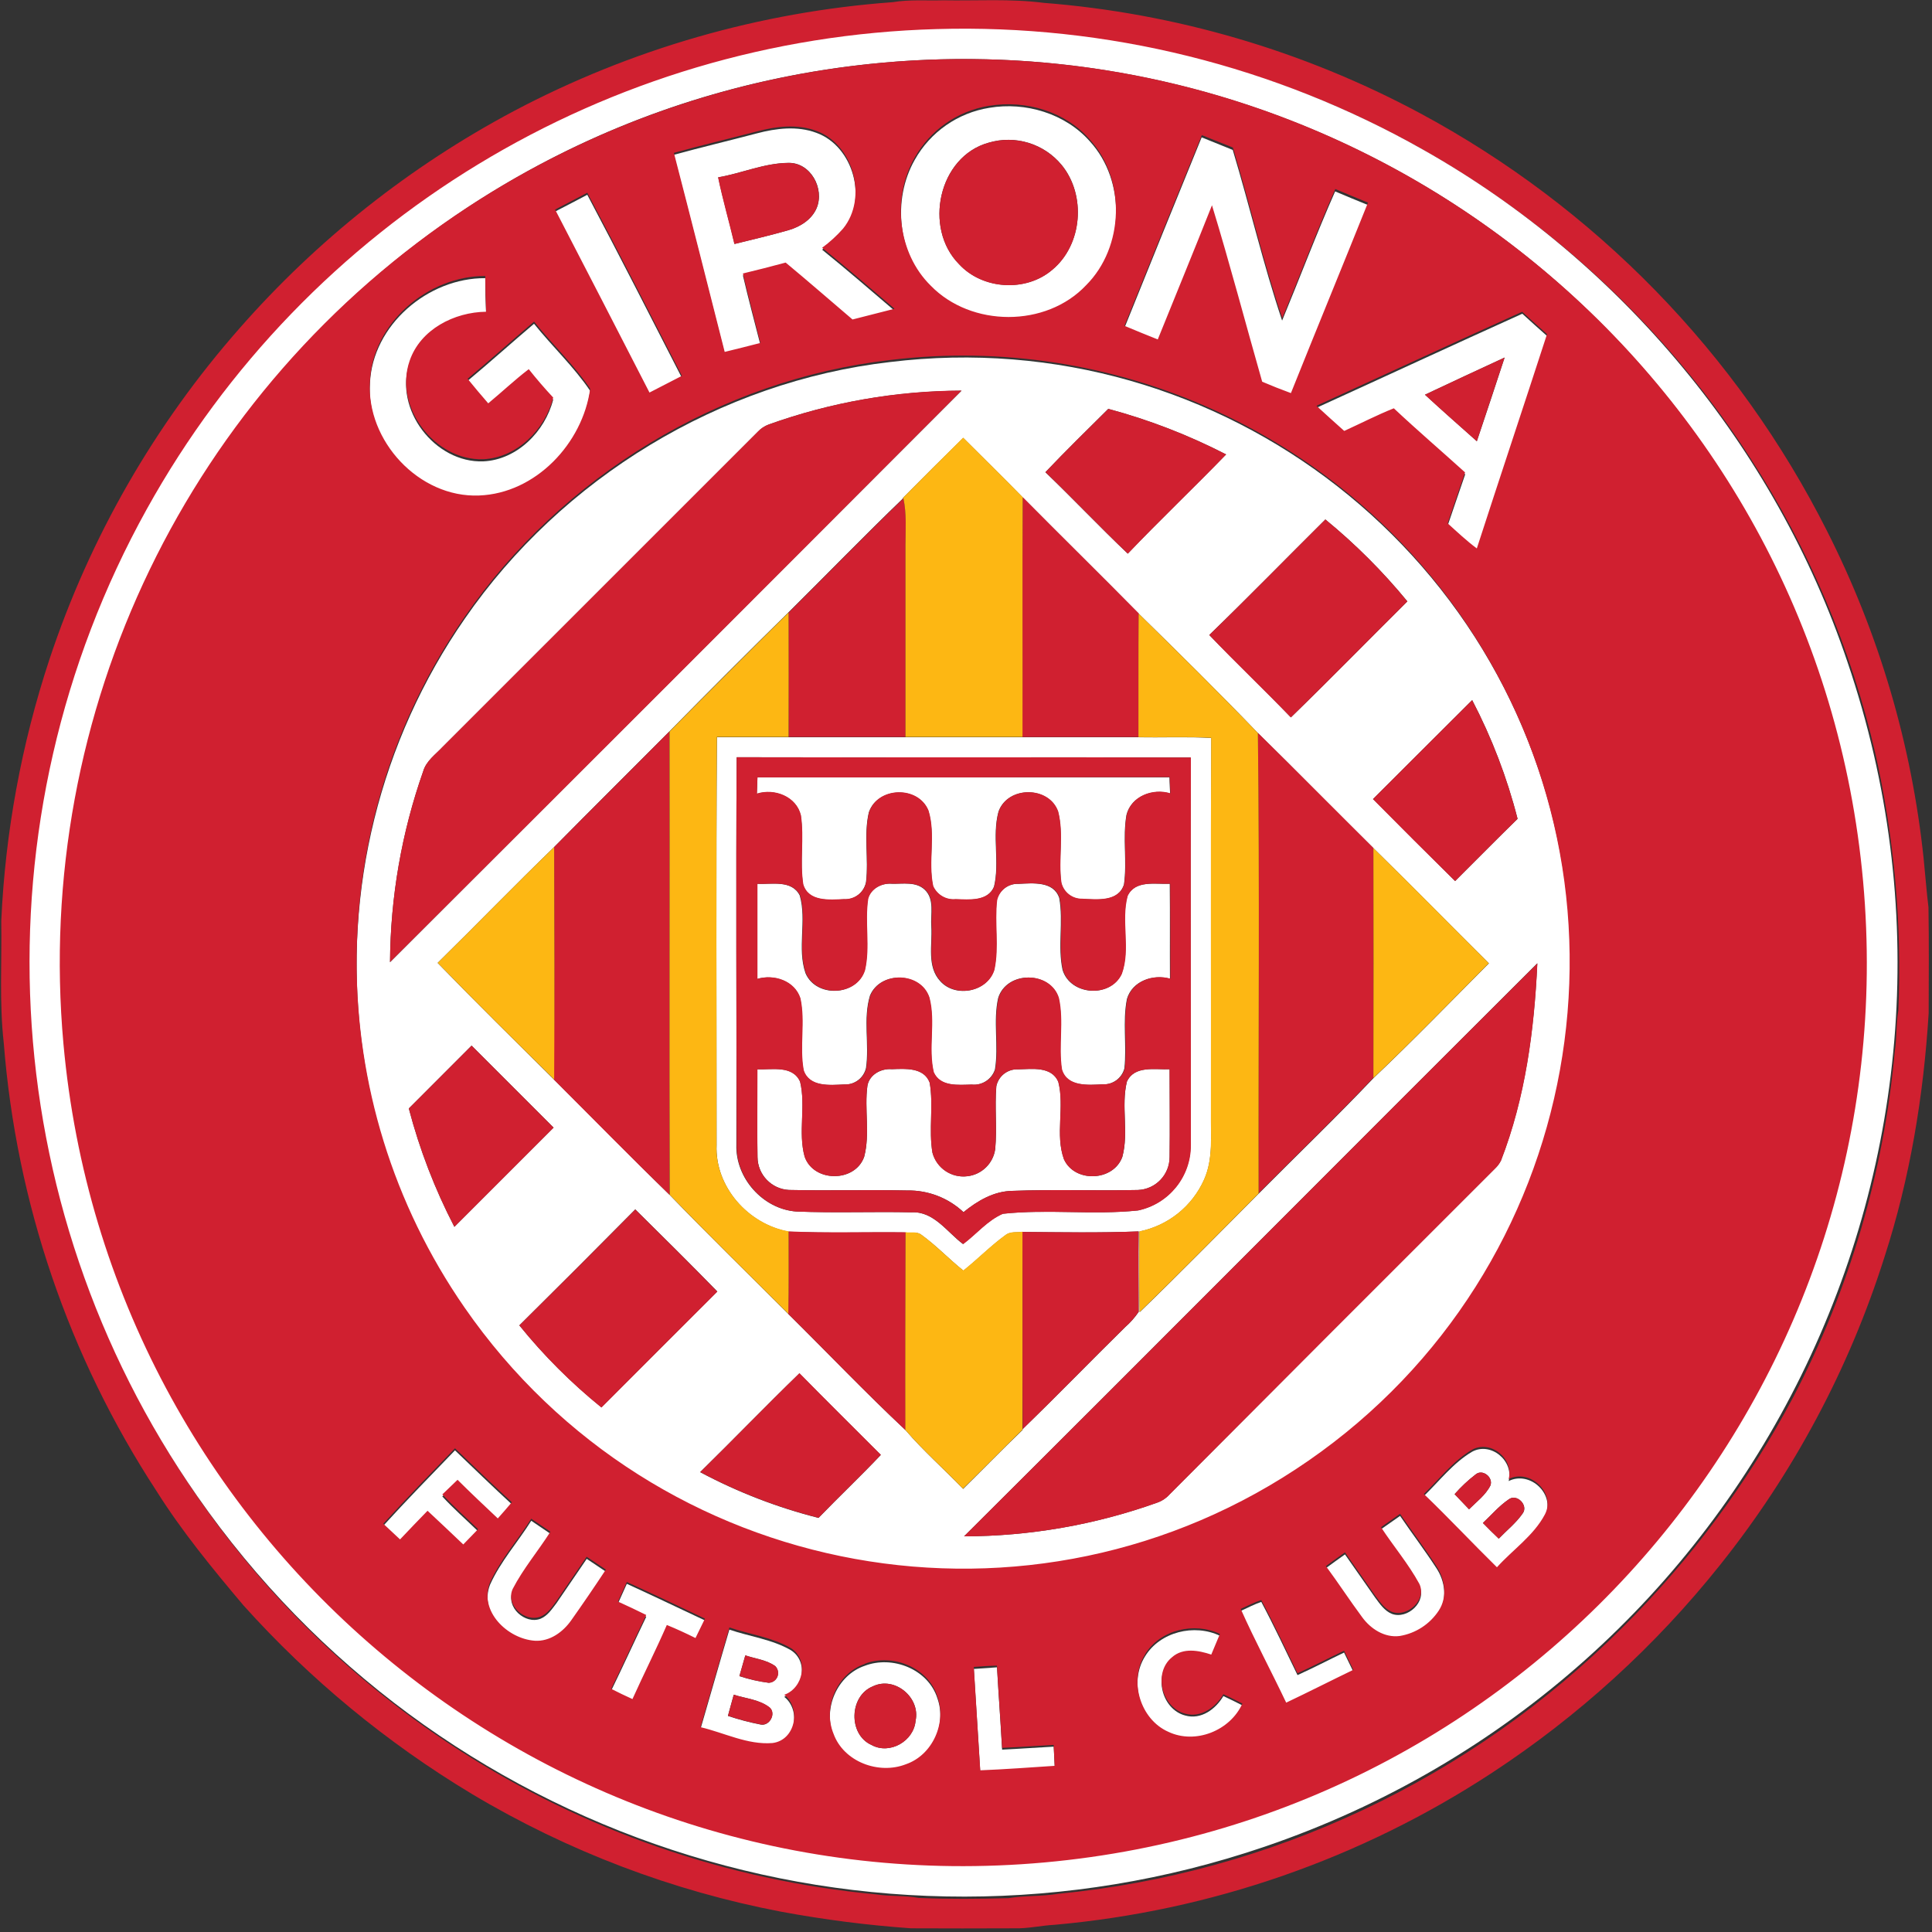 <svg width="513" height="513" viewBox="0 0 513 513" fill="none" xmlns="http://www.w3.org/2000/svg">
<rect x="0" y="0" width="513" height="513" fill="#333333" stroke="none"/>
<g clip-path="url(#clip0_882_24636)">
<path d="M262.684 28.63C272.306 26.986 282.855 30.147 289.378 37.524C299.094 48.126 298.578 66.125 288.44 76.263C277.807 87.549 257.879 87.433 247.183 76.368C238.394 67.674 236.834 53.089 242.894 42.435C247.035 35.048 254.328 29.968 262.684 28.63ZM262.505 37.893C249.164 41.581 245.159 60.582 254.654 70.129C260.872 76.895 272.422 77.622 279.409 71.626C287.428 64.987 288.461 51.825 281.906 43.816C277.217 38.125 269.576 35.785 262.505 37.893Z" fill="white"/>
<path d="M200.962 35.416C206.094 34.056 211.7 33.371 216.769 35.268C226.696 38.873 230.521 53.11 223.872 61.256C222.196 63.132 220.331 64.828 218.297 66.304C224.81 71.573 231.154 77.053 237.529 82.501C233.809 83.46 230.089 84.408 226.369 85.346C220.447 80.309 214.598 75.198 208.612 70.234C204.84 71.246 201.057 72.216 197.263 73.132C198.696 79.308 200.34 85.43 201.91 91.574C198.759 92.396 195.598 93.187 192.426 93.956C187.947 76.336 183.51 58.706 178.937 41.107C186.208 39.104 193.585 37.365 200.962 35.416ZM190.708 47.071C191.941 53.025 193.669 58.853 195.039 64.775C199.834 63.595 204.64 62.468 209.392 61.108C212.491 60.212 215.547 58.316 216.853 55.249C219.014 50.096 215.262 43.109 209.329 43.246C202.89 43.309 196.915 46.038 190.666 47.092L190.708 47.071Z" fill="white"/>
<path d="M319.074 36.471L327.326 39.811C331.868 54.849 335.419 70.204 340.436 85.126C345.167 73.702 349.519 62.131 354.515 50.824C357.392 52.057 360.3 53.237 363.198 54.428C356.401 71.289 349.498 88.15 342.733 105.012C340.162 104.074 337.622 103.072 335.103 101.987C330.645 86.38 326.525 70.657 321.772 55.134C317.051 67.042 312.172 78.887 307.377 90.764C304.426 89.584 301.476 88.382 298.535 87.149C305.343 70.225 312.193 53.332 319.074 36.471Z" fill="white"/>
<path d="M147.396 56.176C150.252 54.701 153.108 53.226 155.942 51.719C164.478 67.832 172.74 84.103 181.066 100.332L172.509 104.768C164.078 88.571 155.711 72.374 147.396 56.176Z" fill="white"/>
<path d="M98.235 101.744C98.93 86.285 113.684 73.755 128.848 73.86C128.848 77.022 128.933 80.183 129.07 83.344C120.639 83.439 111.618 88.013 108.763 96.359C104.484 108.636 115.475 122.989 128.343 122.505C137.311 122.083 144.73 114.569 146.879 106.128C144.624 103.704 142.464 101.196 140.388 98.593C136.657 101.439 133.253 104.674 129.628 107.667C127.774 105.559 125.929 103.357 124.148 101.144C130.113 96.18 135.877 90.985 141.8 85.969C146.637 91.996 152.412 97.413 156.701 103.778C154.72 118.289 142.243 131.578 127.194 132.137C111.25 132.758 97.139 117.52 98.235 101.744Z" fill="white"/>
<path d="M349.551 108.289C367.782 99.985 385.95 91.544 404.213 83.303C406.384 85.305 408.597 87.276 410.81 89.236C404.656 108.205 398.312 127.173 392.168 146.142C389.428 144.098 386.899 141.758 384.422 139.472C385.94 134.961 387.52 130.461 389.049 125.951C382.726 120.271 376.308 114.738 370.132 108.932C365.633 110.692 361.354 112.947 356.96 114.939C354.451 112.757 351.985 110.534 349.551 108.289ZM378.384 104.811C382.926 109.027 387.552 113.052 392.147 117.162C394.613 109.785 397.1 102.409 399.524 94.937C392.452 98.204 385.392 101.492 378.352 104.811H378.384Z" fill="white"/>
<path d="M236.275 96.138C324.628 85.315 405.024 148.176 415.847 236.528C426.67 324.881 363.809 405.277 275.457 416.1C187.104 426.923 106.708 364.062 95.885 275.71C91.079 236.444 100.88 196.768 123.432 164.257C149.156 126.952 191.193 101.344 236.275 96.138ZM204.123 112.715C203.038 113.115 202.068 113.768 201.278 114.611C173.362 142.548 145.436 170.464 117.499 198.38C115.634 200.372 113.178 202.068 112.377 204.808C106.644 221.1 103.673 238.225 103.567 255.497C154.193 204.914 204.777 154.33 255.318 103.746C237.867 103.799 220.552 106.824 204.123 112.715ZM277.554 125.36C284.931 132.453 292.002 139.935 299.442 147.006C307.978 138.059 316.946 129.544 325.545 120.66C315.576 115.528 305.09 111.471 294.267 108.562C288.693 114.127 283.034 119.638 277.596 125.371L277.554 125.36ZM239.785 132.126V132.326C229.457 142.264 219.477 152.57 209.298 162.655C198.664 173.099 188.126 183.637 177.683 194.27C167.492 204.513 157.228 214.672 147.122 224.936C136.678 235.043 126.572 245.496 116.203 255.676C126.34 266.141 136.742 276.363 147.08 286.638C157.418 296.913 167.429 307.187 177.799 317.262C188.126 327.958 198.78 338.338 209.298 348.877C219.688 359.152 229.784 369.753 240.449 379.754C245.18 385.265 250.692 390.113 255.74 395.35C261.009 390.155 266.183 384.812 271.547 379.68V379.459C280.757 370.554 289.662 361.343 298.799 352.365C300.148 351.185 301.349 349.825 302.361 348.339C302.361 341.215 302.276 334.092 302.361 326.978C292.086 327.389 281.801 327.2 271.515 327.115C270.051 327.326 268.354 326.968 267.079 327.916C263.095 330.793 259.702 334.323 255.813 337.401C251.998 334.345 248.637 330.751 244.685 327.916C243.505 326.968 241.861 327.442 240.47 327.263C230.111 327.136 219.751 327.495 209.413 327.041C198.664 325.081 189.812 315.165 190.276 304.047C190.276 267.954 190.118 231.849 190.371 195.766H209.413H240.428C240.428 195.766 261.146 195.766 271.505 195.766H302.319C308.758 195.893 315.207 195.587 321.635 195.956C321.467 229.183 321.635 262.41 321.562 295.638C321.467 301.518 322.204 307.714 319.728 313.247C316.566 320.339 310.17 325.461 302.561 326.999C302.561 334.144 302.466 341.289 302.614 348.434C313.3 338.096 323.69 327.474 334.228 316.935C344.377 306.713 354.789 296.712 364.705 286.269C375.159 276.353 385.181 265.993 395.35 255.792C385.107 245.644 375.033 235.338 364.705 225.231C354.378 215.125 344.335 204.756 334.039 194.671C323.69 183.911 313.047 173.394 302.371 162.95C292.17 152.602 281.79 142.422 271.568 132.094C266.373 126.751 261.03 121.556 255.761 116.287C250.418 121.524 245.106 126.804 239.827 132.137L239.785 132.126ZM321.098 168.609C328.19 175.986 335.651 183.089 342.764 190.487C353.197 180.349 363.367 169.937 373.694 159.684C367.171 151.738 359.879 144.456 351.922 137.933C341.605 148.176 331.489 158.535 321.098 168.609ZM364.589 212.185C371.818 219.467 379.079 226.728 386.372 233.947C391.904 228.446 397.374 222.881 402.959 217.423C400.166 206.484 396.12 195.914 390.903 185.903C382.083 194.649 373.346 203.449 364.558 212.185H364.589ZM195.608 201.067C195.398 235.359 195.608 269.65 195.524 303.942C195.229 312.794 202.564 321.056 211.426 321.688C221.617 322.099 231.839 321.688 241.987 321.899C247.941 321.572 251.472 327.168 255.687 330.329C259.196 327.684 262.105 324.059 266.225 322.289C278.123 320.993 290.21 322.658 302.129 321.404C310.317 319.675 316.166 312.425 316.124 304.047C316.124 269.745 316.124 235.432 316.124 201.13C276.015 201.015 235.812 201.173 195.608 201.067ZM255.982 407.944C273.465 407.912 290.811 404.877 307.272 398.986C308.536 398.544 309.674 397.774 310.56 396.773C339.318 367.877 368.13 339.034 396.973 310.254C397.616 309.643 398.143 308.937 398.543 308.146C404.993 291.454 407.364 273.549 408.196 255.782C357.392 306.439 306.829 357.328 255.982 407.944ZM108.552 294.331C111.408 305.217 115.465 315.755 120.65 325.756C129.439 316.977 138.217 308.189 146.995 299.41C139.745 292.149 132.484 284.899 125.223 277.638L108.552 294.331ZM137.901 351.922C144.382 359.931 151.685 367.224 159.694 373.694C169.937 363.43 180.191 353.176 190.466 342.923C183.279 335.546 175.986 328.338 168.683 321.119C158.461 331.446 148.197 341.711 137.901 351.922ZM185.934 390.914C195.872 396.215 206.421 400.293 217.338 403.054C222.786 397.416 228.488 392.02 233.883 386.33C226.675 379.111 219.414 371.945 212.269 364.663C203.386 373.262 194.786 382.188 185.934 390.872V390.914Z" fill="white"/>
<path d="M201.13 206.41H310.528C310.528 207.843 310.644 209.277 310.697 210.71C306.102 209.277 300.348 211.437 299.104 216.39C298.051 222.481 299.305 228.741 298.441 234.853C296.944 239.595 291.201 238.868 287.302 238.699C284.678 238.763 282.37 236.961 281.78 234.4C280.937 228.161 282.507 221.67 280.926 215.536C278.534 208.676 267.553 208.644 265.119 215.536C263.369 222.007 265.498 228.951 263.928 235.464C262.221 239.479 257.257 238.889 253.706 238.805C251.176 239.058 248.774 237.656 247.741 235.327C246.339 228.762 248.489 221.754 246.498 215.304C243.842 208.602 233.03 208.887 230.69 215.726C229.289 221.775 230.69 228.098 229.942 234.242C229.404 237.013 226.896 238.952 224.083 238.794C220.247 238.963 214.598 239.542 213.239 234.874C212.301 228.825 213.513 222.629 212.617 216.558C211.416 211.521 205.599 209.308 200.941 210.784L201.13 206.41Z" fill="white"/>
<path d="M201.088 234.684C204.893 234.863 210.246 233.578 212.354 237.782C214.261 244.443 211.595 251.798 213.882 258.416C216.695 265.013 227.487 264.518 229.605 257.626C231.027 251.43 229.489 244.98 230.448 238.657C231.186 235.938 234.073 234.442 236.771 234.663C239.679 234.747 243.178 234.031 245.518 236.233C248.226 238.763 247.024 242.809 247.288 246.076C247.594 250.882 246.023 256.614 249.67 260.545C253.716 265.045 262.168 263.401 263.959 257.531C265.266 251.461 263.959 245.159 264.676 239.026C265.298 236.381 267.722 234.568 270.43 234.695C274.213 234.537 279.735 233.904 281.253 238.446C282.401 244.769 280.779 251.282 282.138 257.552C284.246 264.381 294.837 265.045 297.798 258.606C300.201 252.009 297.513 244.643 299.336 237.93C301.37 233.599 306.766 234.853 310.602 234.674C310.697 243.104 310.602 251.482 310.654 259.892C306.176 258.596 300.633 260.471 299.231 265.245C298.019 271.315 299.231 277.596 298.546 283.719C297.85 286.311 295.437 288.071 292.761 287.934C288.925 288.113 283.276 288.661 281.896 283.972C280.926 277.701 282.465 271.22 281.074 265.003C278.85 257.774 267.29 257.731 265.034 265.003C263.643 271.21 265.224 277.701 264.181 283.972C263.317 286.617 260.724 288.292 257.963 287.997C254.433 288.071 249.596 288.651 247.857 284.709C246.34 278.239 248.405 271.347 246.708 264.908C244.474 258.09 233.725 257.763 230.996 264.36C229.12 270.556 230.869 277.227 229.942 283.592C229.32 286.258 226.875 288.103 224.146 287.966C220.352 288.134 214.841 288.735 213.323 284.203C212.153 277.881 213.808 271.368 212.448 265.098C210.942 260.419 205.462 258.627 201.025 259.944C201.109 251.503 201.057 243.094 201.088 234.684Z" fill="white"/>
<path d="M201.078 283.929C204.945 284.066 210.478 282.781 212.459 287.217C214.029 293.698 211.879 300.654 213.66 307.114C216.042 313.995 227.054 314.027 229.468 307.166C231.08 301.033 229.468 294.52 230.332 288.292C230.869 285.32 233.968 283.655 236.813 283.898C240.375 283.782 245.328 283.36 246.866 287.47C247.92 293.603 246.571 299.937 247.604 306.081C248.7 310.191 252.673 312.857 256.888 312.319C260.714 311.877 263.749 308.894 264.265 305.08C264.781 299.537 264.107 293.962 264.56 288.419C265.129 285.689 267.595 283.792 270.377 283.94C274.045 283.866 279.198 283.076 281.01 287.228C282.749 293.92 280.136 301.244 282.517 307.82C285.394 314.143 295.68 313.7 298.019 307.177C299.779 300.696 297.64 293.74 299.22 287.228C301.202 282.833 306.703 284.066 310.57 283.919C310.57 291.675 310.654 299.442 310.57 307.208C310.581 311.93 306.85 315.808 302.14 315.976C291.043 316.219 279.925 315.776 268.839 316.208C263.896 316.282 259.554 318.843 255.845 321.867C251.819 318.084 246.476 316.018 240.954 316.103C230.469 315.881 219.973 316.187 209.487 315.966C204.85 315.723 201.194 311.908 201.151 307.261C200.962 299.484 201.12 291.707 201.078 283.929Z" fill="white"/>
<path d="M101.776 405.13C107.983 398.322 114.422 391.725 120.808 385.107C125.824 389.892 130.788 394.739 135.899 399.429C134.687 400.894 133.433 402.306 132.168 403.729C128.575 400.346 124.981 396.963 121.482 393.475L117.446 397.353C120.428 400.599 123.769 403.518 126.931 406.584C125.613 407.933 124.317 409.293 123 410.642C119.838 407.649 116.751 404.624 113.515 401.695C111.06 404.203 108.636 406.753 106.212 409.303L101.776 405.13Z" fill="white"/>
<path d="M390.861 385.487C395.825 382.758 402.011 387.869 400.588 393.264C406.3 390.398 413.171 396.91 410.199 402.685C407.227 408.46 401.663 412.012 397.479 416.691C390.945 410.273 384.665 403.602 378.078 397.237C382.22 393.243 385.845 388.448 390.861 385.487ZM386.235 396.742L390.071 400.757C392.062 398.755 394.465 397.005 395.751 394.434C396.562 392.274 393.643 389.913 391.767 391.547C389.755 393.096 387.91 394.834 386.235 396.742ZM400.525 398.186C397.985 399.914 395.983 402.296 393.759 404.393C395.118 405.805 396.52 407.185 397.974 408.555C400.082 406.363 402.537 404.424 404.297 401.895C405.962 399.703 402.696 396.426 400.525 398.186Z" fill="white"/>
<path d="M366.697 406.056C368.372 404.866 370.058 403.685 371.755 402.516C374.917 407.163 378.342 411.673 381.419 416.416C383.684 419.841 384.38 424.604 382.04 428.176C379.669 431.791 375.897 434.246 371.629 434.942C367.645 435.448 363.957 433.055 361.702 429.957C358.393 425.5 355.379 420.842 352.07 416.384C353.745 415.151 355.431 413.939 357.128 412.738C359.826 416.574 362.513 420.41 365.179 424.256C366.402 425.889 367.624 427.744 369.605 428.535C373.726 430.063 378.974 425.278 376.856 421.052C373.958 415.752 370.006 411.104 366.697 406.056Z" fill="white"/>
<path d="M141.062 403.803L146.173 407.27C142.928 412.381 138.965 417.049 136.173 422.434C134.17 426.713 139.45 431.434 143.549 429.811C145.425 429.031 146.563 427.24 147.765 425.68C150.441 421.76 153.118 417.84 155.795 413.919C157.491 415.058 159.188 416.196 160.895 417.323C157.913 421.855 154.846 426.334 151.716 430.77C149.525 433.932 146.015 436.471 142.021 436.218C134.813 435.723 127.152 428.41 130.113 420.801C132.885 414.625 137.469 409.525 141.062 403.803Z" fill="white"/>
<path d="M166.438 420.547C173.373 423.708 180.265 427.028 187.188 430.274L184.67 435.427C182.172 434.183 179.643 433.014 177.061 431.96C174.174 438.588 170.907 445.038 167.935 451.635C166.027 450.771 164.141 449.864 162.286 448.916C165.448 442.424 168.451 435.817 171.592 429.304C169.115 428.071 166.607 426.891 164.099 425.753C164.868 424.014 165.648 422.286 166.438 420.547Z" fill="white"/>
<path d="M329.465 427.745C331.257 426.912 333.027 426.006 334.903 425.342C338.296 431.717 341.363 438.272 344.524 444.785C348.74 442.888 352.755 440.77 356.886 438.799C357.708 440.485 358.519 442.171 359.341 443.868C353.387 446.745 347.496 449.748 341.521 452.583C337.569 444.3 333.227 436.144 329.465 427.745Z" fill="white"/>
<path d="M193.669 432.709C199.075 434.564 204.977 435.28 209.972 438.157C214.788 441.182 213.344 448.696 208.223 450.55C212.838 454.175 211.194 462.648 205.061 463.365C198.464 463.871 192.299 460.625 185.987 459.149C188.569 450.287 191.066 441.466 193.669 432.709ZM197.885 439.59C197.368 441.414 196.831 443.237 196.325 445.07C198.865 445.903 201.478 446.493 204.123 446.83C205.556 446.767 206.663 445.555 206.6 444.132C206.568 443.479 206.305 442.868 205.841 442.404C203.544 440.739 200.551 440.444 197.906 439.548L197.885 439.59ZM194.818 450.034C194.323 451.889 193.764 453.764 193.279 455.63C196.114 456.578 199.012 457.347 201.952 457.916C204.302 458.422 206.168 455.05 204.366 453.417C201.678 451.256 198.022 451.014 194.839 449.992L194.818 450.034Z" fill="white"/>
<path d="M304.036 439.821C308.02 433.277 317.146 431.095 323.922 434.341C323.153 436.164 322.383 437.987 321.625 439.821C318.242 438.693 314.132 437.924 311.202 440.527C306.102 444.669 308.484 453.9 314.701 455.512C318.916 456.714 322.816 453.816 324.839 450.349C326.536 451.139 328.211 451.972 329.887 452.825C326.662 460.012 317.42 463.732 310.233 460.328C302.73 457.019 299.684 446.724 304.036 439.821Z" fill="white"/>
<path d="M229.605 442.319C236.981 439.485 246.466 443.226 248.9 450.94C251.419 457.927 247.646 466.494 240.543 468.939C233.356 471.763 224.019 468.307 221.322 460.835C218.413 453.785 222.291 444.785 229.605 442.319ZM231.776 447.768C225.453 450.297 225.168 460.582 231.417 463.343C236.265 466.009 242.662 462.289 243.115 456.904C244.464 450.739 237.54 444.975 231.776 447.768Z" fill="white"/>
<path d="M258.574 443.151C260.619 442.993 262.674 442.856 264.729 442.719C265.14 450.001 265.688 457.283 266.088 464.575C270.651 464.364 275.204 464.027 279.788 463.785C279.862 465.629 279.957 467.484 280.062 469.338C273.476 469.77 266.889 470.266 260.292 470.529C259.734 461.403 259.165 452.277 258.574 443.151Z" fill="white"/>
<path d="M237.024 0.577C241.46 -0.172 245.981 0.208 250.47 0.081C259.354 0.239 268.28 -0.382 277.122 0.756C312.067 3.496 346.052 13.454 376.951 30C423.572 55.028 461.362 93.809 485.168 141.073C498.931 168.261 507.614 197.726 510.786 228.034C511.229 232.323 511.535 236.623 512.061 240.902C512.22 250.27 512.135 259.649 512.114 269.028C510.765 290.948 507.172 312.825 500.385 333.765C490.985 363.472 476.179 391.198 456.725 415.541C439.558 437.082 419.072 455.745 396.025 470.825C361.28 493.567 321.467 507.393 280.104 511.081C276.468 511.271 272.896 512.135 269.25 512.019C260.113 512.061 250.987 512.061 241.85 512.019C230.3 511.197 218.814 509.722 207.432 507.614C178.463 502.082 150.694 491.512 125.371 476.389C102.735 462.784 82.248 445.881 64.607 426.227C56.419 416.511 48.326 406.668 41.55 395.898C18.26 360.268 4.318 319.359 0.998 276.921C-0.213 266.204 0.514 255.339 0.334 244.537C1.399 220.942 5.698 197.6 13.096 175.174C23.845 142.738 41.033 112.799 63.617 87.159C84.198 63.701 108.847 44.173 136.394 29.515C167.577 13.012 201.836 3.148 237.024 0.577ZM240.069 8.491C236.707 8.881 233.304 8.638 229.984 9.302C207.875 11.726 186.187 17.037 165.469 25.11C129.059 39.305 96.391 62.594 70.403 91.733C56.956 107.076 45.364 123.959 35.87 142.011C23.076 166.744 14.551 193.469 10.651 221.047C8.607 236.95 7.49 253.021 8.544 269.06C10.093 294.868 15.13 320.602 24.541 344.756C29.209 356.77 34.773 368.414 41.202 379.585C81.121 449.464 152.581 495.516 232.703 503.02C236.423 503.589 240.227 503.272 243.958 503.957C251.883 504.305 259.828 504.221 267.764 504.021C272.116 503.283 276.563 503.599 280.926 502.861C337.58 497.392 390.566 472.395 430.812 432.15C448.916 414.182 464.197 393.569 476.126 371.028C491.069 342.459 500.248 311.223 503.115 279.113C503.694 275.53 503.42 271.873 504.063 268.301C505.033 245.328 502.967 222.333 497.919 199.908C491.501 172.076 480.278 145.583 464.745 121.619C433.13 72.479 383.674 34.942 327.568 18.344C307.64 12.432 287.07 8.965 266.299 8.017C257.563 8.101 248.763 7.553 240.069 8.491Z" fill="#D02030"/>
<path d="M248.679 7.722C293.909 6.394 338.644 17.501 378.004 39.821C430.432 69.423 471.373 118.742 490.574 175.828C534.677 305.448 465.345 446.282 335.725 490.374C231.08 525.972 115.507 488.003 52.372 397.268C-1.742 319.622 -6.937 217.939 38.978 135.182C81.437 58.611 161.169 10.146 248.69 7.722H248.679ZM234.178 16.669C102.461 28.63 5.372 145.109 17.343 276.827C29.304 408.544 145.783 505.633 277.501 493.662C409.219 481.701 506.308 365.221 494.336 233.504C486.643 148.745 434.532 74.439 357.476 38.325C319.032 20.273 276.468 12.791 234.178 16.669Z" fill="white"/>
<path d="M234.178 16.669C366.138 4.74 482.776 102.05 494.705 234C506.634 365.949 409.324 482.597 277.375 494.526C145.415 506.456 28.777 409.145 16.848 277.196C8.87 188.991 50.149 103.557 124.212 54.986C157.165 33.383 194.934 20.231 234.178 16.669ZM262.632 28.093C254.264 29.431 246.982 34.521 242.841 41.908C236.781 52.562 238.341 67.2 247.13 75.841C257.868 86.907 277.754 87.023 288.387 75.736C298.525 65.598 299.041 47.599 289.325 36.998C282.855 29.579 272.306 26.491 262.684 28.093H262.632ZM200.962 34.9C193.585 36.829 186.208 38.578 178.937 40.591C183.51 58.19 187.947 75.82 192.426 93.44C195.587 92.671 198.749 91.881 201.91 91.059C200.34 84.915 198.749 78.792 197.263 72.617C201.057 71.7 204.84 70.741 208.613 69.719C214.598 74.682 220.447 79.793 226.369 84.831C230.089 83.893 233.81 82.944 237.53 81.985C231.154 76.537 224.81 71.068 218.297 65.788C220.321 64.302 222.186 62.595 223.851 60.709C230.469 52.594 226.675 38.357 216.769 34.753C211.658 32.856 206.052 33.541 200.962 34.9ZM319.117 35.88C312.225 52.742 305.375 69.624 298.578 86.517C301.518 87.75 304.468 88.962 307.419 90.131C312.214 78.255 317.093 66.41 321.814 54.502C326.567 70.024 330.688 85.748 335.145 101.355C337.664 102.43 340.204 103.441 342.775 104.379C349.53 87.518 356.475 70.657 363.24 53.795C360.342 52.605 357.434 51.424 354.557 50.191C349.562 61.499 345.209 73.07 340.478 84.493C335.461 69.613 331.91 54.259 327.368 39.179L319.117 35.88ZM147.396 55.64C155.763 71.795 164.12 87.992 172.456 104.232L181.066 99.795C172.74 83.566 164.478 67.295 155.942 51.182C153.108 52.689 150.252 54.164 147.396 55.64ZM98.235 101.207C97.181 117.014 111.25 132.221 127.205 131.568C142.243 131.009 154.72 117.721 156.712 103.209C152.423 96.886 146.648 91.428 141.811 85.4C135.888 90.416 130.124 95.611 124.159 100.575C125.94 102.788 127.784 104.948 129.639 107.098C133.264 104.105 136.668 100.87 140.398 98.025C142.464 100.627 144.624 103.136 146.89 105.559C144.782 113.99 137.321 121.514 128.353 121.936C115.486 122.421 104.495 108.067 108.773 95.79C111.629 87.444 120.639 82.871 129.08 82.776C128.943 79.614 128.901 76.453 128.859 73.291C113.684 73.218 98.93 85.748 98.235 101.207ZM349.551 107.751C351.996 109.996 354.451 112.22 356.928 114.422C361.322 112.43 365.601 110.207 370.101 108.415C376.276 114.222 382.747 119.754 389.017 125.435C387.489 129.945 385.908 134.445 384.391 138.955C386.909 141.242 389.396 143.581 392.136 145.626C398.28 126.657 404.624 107.688 410.778 88.719C408.565 86.759 406.352 84.788 404.181 82.786C385.919 91.006 367.751 99.447 349.551 107.751ZM236.275 95.601C191.193 100.807 149.156 126.415 123.432 163.72C85.136 218.888 85.115 292.023 123.369 347.212C174.037 420.316 274.371 438.494 347.475 387.826C420.579 337.159 438.757 236.824 388.089 163.72C354.04 114.612 295.595 88.382 236.275 95.601ZM101.776 404.593L106.223 408.755C108.647 406.205 111.07 403.655 113.526 401.147C116.687 404.076 119.849 407.101 123.01 410.094C124.328 408.745 125.624 407.385 126.941 406.037C123.78 402.97 120.46 400.051 117.457 396.805L121.493 392.927C124.991 396.415 128.585 399.798 132.179 403.181C133.443 401.758 134.697 400.346 135.909 398.881C130.798 394.192 125.835 389.397 120.818 384.56C114.411 391.188 107.983 397.785 101.776 404.593ZM390.861 384.95C385.845 387.9 382.23 392.706 378.078 396.7C384.665 403.023 390.945 409.736 397.479 416.153C401.694 411.474 407.206 407.786 410.199 402.148C413.192 396.51 406.3 389.86 400.588 392.727C402.011 387.331 395.825 382.22 390.861 384.95ZM366.697 405.52C370.006 410.568 373.958 415.215 376.856 420.516C378.963 424.731 373.694 429.526 369.605 427.998C367.624 427.208 366.444 425.353 365.179 423.72C362.492 419.873 359.805 416.037 357.128 412.201C355.431 413.403 353.745 414.615 352.07 415.848C355.358 420.305 358.393 424.963 361.702 429.421C363.957 432.519 367.645 434.911 371.629 434.406C375.897 433.71 379.669 431.255 382.041 427.64C384.38 424.068 383.685 419.304 381.419 415.879C378.342 411.137 374.948 406.627 371.755 401.979C370.059 403.149 368.372 404.329 366.697 405.52ZM141.062 403.265C137.469 408.956 132.885 414.088 130.092 420.242C127.131 427.851 134.792 435.164 142 435.66C145.994 435.913 149.503 433.341 151.695 430.211C154.825 425.785 157.881 421.307 160.874 416.765C159.167 415.637 157.47 414.499 155.774 413.361C153.086 417.281 150.41 421.201 147.744 425.121C146.584 426.681 145.446 428.473 143.528 429.252C139.408 430.896 134.128 426.175 136.152 421.876C138.944 416.491 142.907 411.822 146.152 406.711L141.062 403.265ZM166.438 420.063C165.648 421.791 164.868 423.53 164.099 425.269C166.607 426.407 169.115 427.587 171.592 428.82C168.43 435.333 165.49 441.94 162.286 448.432C164.141 449.38 166.027 450.287 167.935 451.151C170.907 444.554 174.174 438.104 177.061 431.476C179.643 432.53 182.172 433.699 184.67 434.943L187.188 429.79C180.265 426.491 173.373 423.224 166.438 420.063ZM329.465 427.261C333.227 435.691 337.569 443.785 341.521 452.099C347.496 449.264 353.387 446.261 359.341 443.384C358.519 441.688 357.708 440.001 356.886 438.315C352.755 440.286 348.698 442.404 344.524 444.301C341.363 437.788 338.296 431.234 334.903 424.858C333.027 425.469 331.257 426.386 329.465 427.208V427.261ZM193.669 432.182C191.066 440.981 188.569 449.802 186.008 458.612C192.331 460.098 198.485 463.344 205.082 462.827C211.194 462.111 212.838 453.638 208.244 450.013C213.365 448.179 214.809 440.644 209.993 437.62C204.977 434.701 199.075 433.984 193.669 432.129V432.182ZM304.036 439.337C299.684 446.24 302.73 456.536 310.233 459.845C317.42 463.249 326.662 459.529 329.887 452.342C328.211 451.488 326.536 450.656 324.839 449.865C322.816 453.332 318.895 456.188 314.701 455.029C308.484 453.417 306.102 444.185 311.202 440.044C314.132 437.441 318.242 438.21 321.625 439.337C322.384 437.504 323.153 435.681 323.922 433.858C317.146 430.601 308.02 432.709 304.036 439.285V439.337ZM229.605 441.835C222.291 444.301 218.413 453.269 221.322 460.351C224.019 467.822 233.356 471.279 240.543 468.455C247.646 466.01 251.419 457.442 248.9 450.455C246.445 442.689 236.939 438.948 229.605 441.782V441.835ZM258.574 442.668C259.154 451.804 259.723 460.93 260.282 470.067C266.879 469.804 273.465 469.308 280.051 468.876C279.946 467.021 279.851 465.167 279.777 463.323C275.204 463.565 270.651 463.902 266.078 464.113C265.677 456.82 265.129 449.538 264.718 442.257C262.674 442.32 260.619 442.457 258.574 442.615V442.668Z" fill="#D02030"/>
<path d="M262.505 37.892C269.576 35.794 277.227 38.144 281.906 43.846C288.46 51.855 287.428 65.017 279.408 71.656C272.421 77.652 260.871 76.925 254.654 70.16C245.159 60.58 249.163 41.58 262.505 37.892Z" fill="#D02030"/>
<path d="M190.665 47.091C196.914 46.037 202.89 43.308 209.286 43.266C215.219 43.129 218.971 50.115 216.811 55.269C215.504 58.335 212.448 60.232 209.35 61.128C204.597 62.487 199.791 63.615 194.996 64.795C193.584 58.873 191.898 53.045 190.665 47.091Z" fill="#D02030"/>
<path d="M378.352 104.81C385.381 101.49 392.431 98.202 399.512 94.936C397.068 102.312 394.58 109.752 392.136 117.161C387.488 113.051 382.894 108.972 378.352 104.81Z" fill="#D02030"/>
<path d="M204.123 112.715C220.542 106.814 237.856 103.768 255.308 103.705C204.808 154.384 154.225 204.967 103.557 255.456C103.662 238.184 106.634 221.059 112.367 204.767C113.168 202.027 115.623 200.33 117.488 198.339C145.425 170.433 173.352 142.507 201.268 114.57C202.058 113.738 203.038 113.105 204.123 112.715Z" fill="#D02030"/>
<path d="M277.596 125.368C283.034 119.635 288.693 114.124 294.31 108.57C305.133 111.479 315.618 115.536 325.588 120.668C316.988 129.552 308.02 138.067 299.484 147.014C292.044 139.943 285.015 132.461 277.596 125.368Z" fill="#D02030"/>
<path d="M271.568 132.02C281.79 142.347 292.17 152.527 302.371 162.876C302.276 173.814 302.371 184.753 302.371 195.692H271.484C271.568 174.52 271.42 153.244 271.568 132.02Z" fill="#D02030"/>
<path d="M209.392 162.665C219.572 152.58 229.552 142.274 239.879 132.336C240.765 136.456 240.417 140.682 240.427 144.866V195.681C230.089 195.681 219.751 195.681 209.413 195.681C209.392 184.69 209.392 173.678 209.392 162.665Z" fill="#D02030"/>
<path d="M321.098 168.61C331.521 158.536 341.637 148.135 351.923 137.934C359.879 144.457 367.172 151.739 373.695 159.685C363.367 169.938 353.198 180.35 342.765 190.488C335.62 183.09 328.159 176.029 321.098 168.61Z" fill="#D02030"/>
<path d="M364.558 212.185C373.347 203.449 382.083 194.649 390.903 185.902C396.12 195.914 400.166 206.484 402.959 217.422C397.374 222.881 391.904 228.445 386.372 233.946C379.048 226.738 371.776 219.488 364.558 212.185Z" fill="#D02030"/>
<path d="M147.143 224.926C157.302 214.662 167.566 204.503 177.704 194.26C177.788 235.254 177.704 276.258 177.767 317.252C167.397 307.177 157.259 296.86 147.048 286.628C147.28 266.057 147.216 245.486 147.143 224.926Z" fill="#D02030"/>
<path d="M334.007 194.598C344.303 204.725 354.451 214.989 364.673 225.159V286.154C354.757 296.597 344.345 306.598 334.197 316.82C334.112 276.111 334.492 235.339 334.007 194.598Z" fill="#D02030"/>
<path d="M195.608 201.068C235.812 201.174 276.015 201.016 316.219 201.142C316.155 235.444 316.219 269.757 316.219 304.059C316.261 312.437 310.412 319.687 302.224 321.415C290.305 322.669 278.218 321.004 266.32 322.3C262.231 324.071 259.323 327.696 255.782 330.341C251.514 327.18 247.994 321.573 242.082 321.911C231.881 321.668 221.659 322.111 211.521 321.7C202.658 321.067 195.324 312.805 195.619 303.953C195.566 269.651 195.398 235.36 195.608 201.068ZM201.13 206.411L201.004 210.711C205.662 209.236 211.479 211.449 212.68 216.486C213.576 222.556 212.364 228.752 213.302 234.801C214.704 239.47 220.31 238.89 224.146 238.722C226.96 238.88 229.468 236.941 230.005 234.169C230.722 228.025 229.352 221.702 230.753 215.653C233.051 208.814 243.863 208.529 246.561 215.232C248.553 221.692 246.403 228.7 247.804 235.254C248.837 237.583 251.24 238.985 253.769 238.732C257.32 238.816 262.284 239.407 263.991 235.391C265.561 228.879 263.433 221.934 265.182 215.464C267.616 208.624 278.597 208.656 280.989 215.464C282.57 221.597 280.989 228.11 281.843 234.327C282.433 236.888 284.741 238.69 287.365 238.627C291.264 238.795 297.007 239.522 298.504 234.78C299.368 228.668 298.093 222.408 299.168 216.317C300.39 211.364 306.144 209.204 310.76 210.637C310.707 209.204 310.644 207.771 310.591 206.337C274.087 206.422 237.603 206.443 201.13 206.411ZM201.13 234.685V259.914C205.567 258.597 211.047 260.388 212.554 265.067C213.913 271.337 212.259 277.892 213.429 284.173C214.946 288.704 220.458 288.104 224.251 287.935C226.981 288.072 229.426 286.228 230.047 283.562C230.933 277.239 229.183 270.526 231.101 264.33C233.831 257.733 244.58 258.007 246.814 264.877C248.51 271.316 246.445 278.208 247.962 284.679C249.701 288.62 254.538 288.041 258.069 287.967C260.83 288.262 263.422 286.586 264.286 283.941C265.34 277.681 263.749 271.19 265.14 264.972C267.395 257.743 278.955 257.785 281.179 264.972C282.57 271.179 281.031 277.618 282.001 283.941C283.381 288.631 289.03 288.083 292.866 287.904C295.543 288.041 297.956 286.281 298.651 283.688C299.379 277.566 298.124 271.285 299.336 265.215C300.738 260.441 306.281 258.565 310.76 259.861C310.76 251.431 310.76 243.053 310.707 234.643C306.871 234.822 301.476 233.589 299.442 237.9C297.619 244.612 300.306 251.979 297.903 258.576C294.942 265.036 284.298 264.372 282.243 257.522C280.884 251.252 282.507 244.697 281.358 238.416C279.841 233.874 274.319 234.506 270.535 234.664C267.827 234.538 265.403 236.35 264.781 238.996C264.065 245.129 265.372 251.431 264.065 257.501C262.273 263.371 253.822 265.015 249.775 260.515C246.129 256.605 247.667 250.851 247.393 246.046C247.13 242.779 248.331 238.732 245.623 236.203C243.283 234 239.785 234.717 236.876 234.633C234.189 234.432 231.301 235.908 230.553 238.627C229.594 244.95 231.133 251.378 229.71 257.596C227.602 264.488 216.801 264.972 213.987 258.386C211.7 251.768 214.366 244.412 212.459 237.752C210.246 233.537 204.893 234.865 201.088 234.685H201.13ZM201.13 283.931C201.13 291.708 201.046 299.485 201.13 307.262C201.173 311.91 204.829 315.725 209.466 315.967C219.952 316.188 230.448 315.883 240.933 316.104C246.455 316.02 251.798 318.085 255.824 321.868C259.533 318.844 263.875 316.283 268.818 316.209C279.904 315.777 291.022 316.209 302.118 315.977C306.829 315.809 310.56 311.931 310.549 307.21C310.676 299.443 310.549 291.676 310.549 283.92C306.682 284.047 301.181 282.866 299.199 287.229C297.619 293.742 299.758 300.697 297.998 307.178C295.659 313.701 285.352 314.123 282.496 307.821C280.115 301.245 282.728 293.921 280.989 287.229C279.177 283.077 274.024 283.867 270.356 283.941C267.574 283.794 265.108 285.691 264.539 288.42C264.086 293.963 264.76 299.538 264.244 305.081C263.728 308.896 260.693 311.878 256.867 312.321C252.652 312.858 248.679 310.192 247.583 306.082C246.529 299.938 247.931 293.605 246.845 287.472C245.307 283.362 240.354 283.783 236.792 283.899C233.947 283.657 230.848 285.322 230.311 288.293C229.489 294.543 231.059 301.034 229.447 307.168C227.012 314.028 216 313.996 213.639 307.115C211.858 300.655 214.008 293.7 212.438 287.219C210.446 282.782 204.945 284.12 201.078 283.931H201.13Z" fill="#D02030"/>
<path d="M255.982 407.943C306.829 357.359 357.392 306.438 408.218 255.812C407.385 273.58 405.056 291.484 398.565 308.177C398.164 308.967 397.637 309.674 396.995 310.285C368.151 339.086 339.34 367.929 310.581 396.804C309.685 397.805 308.558 398.553 307.293 398.996C290.822 404.887 273.476 407.911 255.982 407.943Z" fill="#D02030"/>
<path d="M108.552 294.331L125.223 277.648C132.495 284.899 139.756 292.16 146.995 299.42C138.206 308.188 129.428 316.967 120.65 325.766C115.465 315.765 111.408 305.227 108.552 294.331Z" fill="#D02030"/>
<path d="M137.901 351.923C148.228 341.733 158.493 331.479 168.683 321.162C175.986 328.381 183.279 335.621 190.466 342.966C180.191 353.209 169.937 363.463 159.694 373.737C151.685 367.256 144.371 359.943 137.901 351.923Z" fill="#D02030"/>
<path d="M209.392 326.977C219.73 327.43 230.089 327.071 240.448 327.198C240.448 344.712 240.343 362.227 240.448 379.742C229.784 369.741 219.688 359.139 209.297 348.865C209.466 341.562 209.392 334.269 209.392 326.977Z" fill="#D02030"/>
<path d="M271.484 327.106C281.769 327.19 292.054 327.38 302.329 326.969C302.255 334.082 302.329 341.206 302.329 348.33C301.317 349.816 300.116 351.175 298.767 352.355C289.641 361.334 280.736 370.534 271.568 379.449C271.441 361.998 271.568 344.557 271.484 327.106Z" fill="#D02030"/>
<path d="M185.934 390.872C194.787 382.188 203.386 373.262 212.28 364.621C219.425 371.903 226.686 379.069 233.894 386.288C228.498 391.978 222.797 397.374 217.349 403.012C206.421 400.251 195.872 396.173 185.934 390.872Z" fill="#D02030"/>
<path d="M386.235 396.742C387.911 394.834 389.755 393.095 391.768 391.546C393.591 389.913 396.563 392.273 395.751 394.434C394.465 397.005 392.063 398.754 390.071 400.757L386.235 396.742Z" fill="#D02030"/>
<path d="M400.525 398.184C402.696 396.424 405.963 399.702 404.266 401.894C402.517 404.423 400.051 406.362 397.943 408.554C396.51 407.184 395.109 405.803 393.728 404.391C395.983 402.294 398.028 399.912 400.525 398.184Z" fill="#D02030"/>
<path d="M197.906 439.549C200.551 440.445 203.544 440.74 205.873 442.405C206.885 443.416 206.885 445.06 205.883 446.072C205.42 446.536 204.809 446.799 204.155 446.831C201.5 446.483 198.886 445.882 196.346 445.029C196.863 443.248 197.39 441.372 197.906 439.549Z" fill="#D02030"/>
<path d="M231.775 447.767C237.539 444.974 244.421 450.739 243.114 456.904C242.661 462.331 236.264 466.009 231.417 463.342C225.199 460.581 225.484 450.296 231.775 447.767Z" fill="#D02030"/>
<path d="M194.84 449.99C198.001 451.044 201.679 451.255 204.387 453.373C206.189 455.006 204.324 458.379 201.974 457.873C199.034 457.304 196.136 456.534 193.301 455.586C193.828 453.721 194.344 451.845 194.84 449.99Z" fill="#D02030"/>
<path d="M239.827 132.137C245.117 126.805 250.428 121.493 255.75 116.203C261.019 121.472 266.341 126.678 271.557 132.011C271.442 153.235 271.557 174.459 271.505 195.683C261.146 195.683 250.787 195.683 240.427 195.683C240.427 178.748 240.427 161.802 240.427 144.867C240.427 140.652 240.765 136.437 239.879 132.337L239.827 132.137Z" fill="#FDB713"/>
<path d="M177.778 194.259C188.253 183.668 198.791 173.13 209.392 162.645C209.445 173.657 209.392 184.669 209.392 195.682C203.069 195.682 196.725 195.682 190.35 195.682C190.097 231.765 190.287 267.869 190.255 303.962C189.791 315.08 198.686 325.039 209.392 326.957C209.392 334.249 209.466 341.542 209.319 348.845C198.78 338.307 188.147 327.926 177.82 317.23C177.704 276.257 177.841 235.253 177.778 194.259Z" fill="#FDB713"/>
<path d="M302.34 162.93C313.015 173.373 323.659 183.89 334.007 194.65C334.492 235.391 334.113 276.163 334.197 316.894C323.659 327.432 313.279 338.054 302.582 348.392C302.435 341.247 302.487 334.103 302.53 326.958C310.138 325.419 316.535 320.297 319.696 313.205C322.173 307.673 321.435 301.476 321.53 295.596C321.583 262.369 321.435 229.142 321.604 195.914C315.175 195.546 308.726 195.851 302.287 195.725C302.319 184.754 302.245 173.816 302.34 162.93Z" fill="#FDB713"/>
<path d="M116.224 255.666C126.593 245.486 136.699 235.032 147.143 224.926C147.206 245.486 147.28 266.025 147.143 286.627C136.763 276.352 126.361 266.13 116.224 255.666Z" fill="#FDB713"/>
<path d="M364.674 225.199C375.001 235.263 385.076 245.57 395.319 255.76C385.149 265.961 375.128 276.32 364.674 286.237C364.716 265.856 364.716 245.506 364.674 225.199Z" fill="#FDB713"/>
<path d="M240.449 327.198C241.829 327.377 243.473 326.903 244.664 327.852C248.616 330.729 251.977 334.322 255.792 337.336C259.628 334.269 263.074 330.739 267.058 327.852C268.322 326.903 270.029 327.262 271.494 327.051V379.394V379.616C266.225 384.769 261.009 390.091 255.687 395.286C250.639 390.017 245.149 385.201 240.396 379.689C240.343 362.227 240.406 344.713 240.449 327.198Z" fill="#FDB713"/>
</g>
<defs>
<clipPath id="clip0_882_24636">
<rect width="511.877" height="512" fill="white" transform="translate(0.279 0.051)"/>
</clipPath>
</defs>
</svg>
